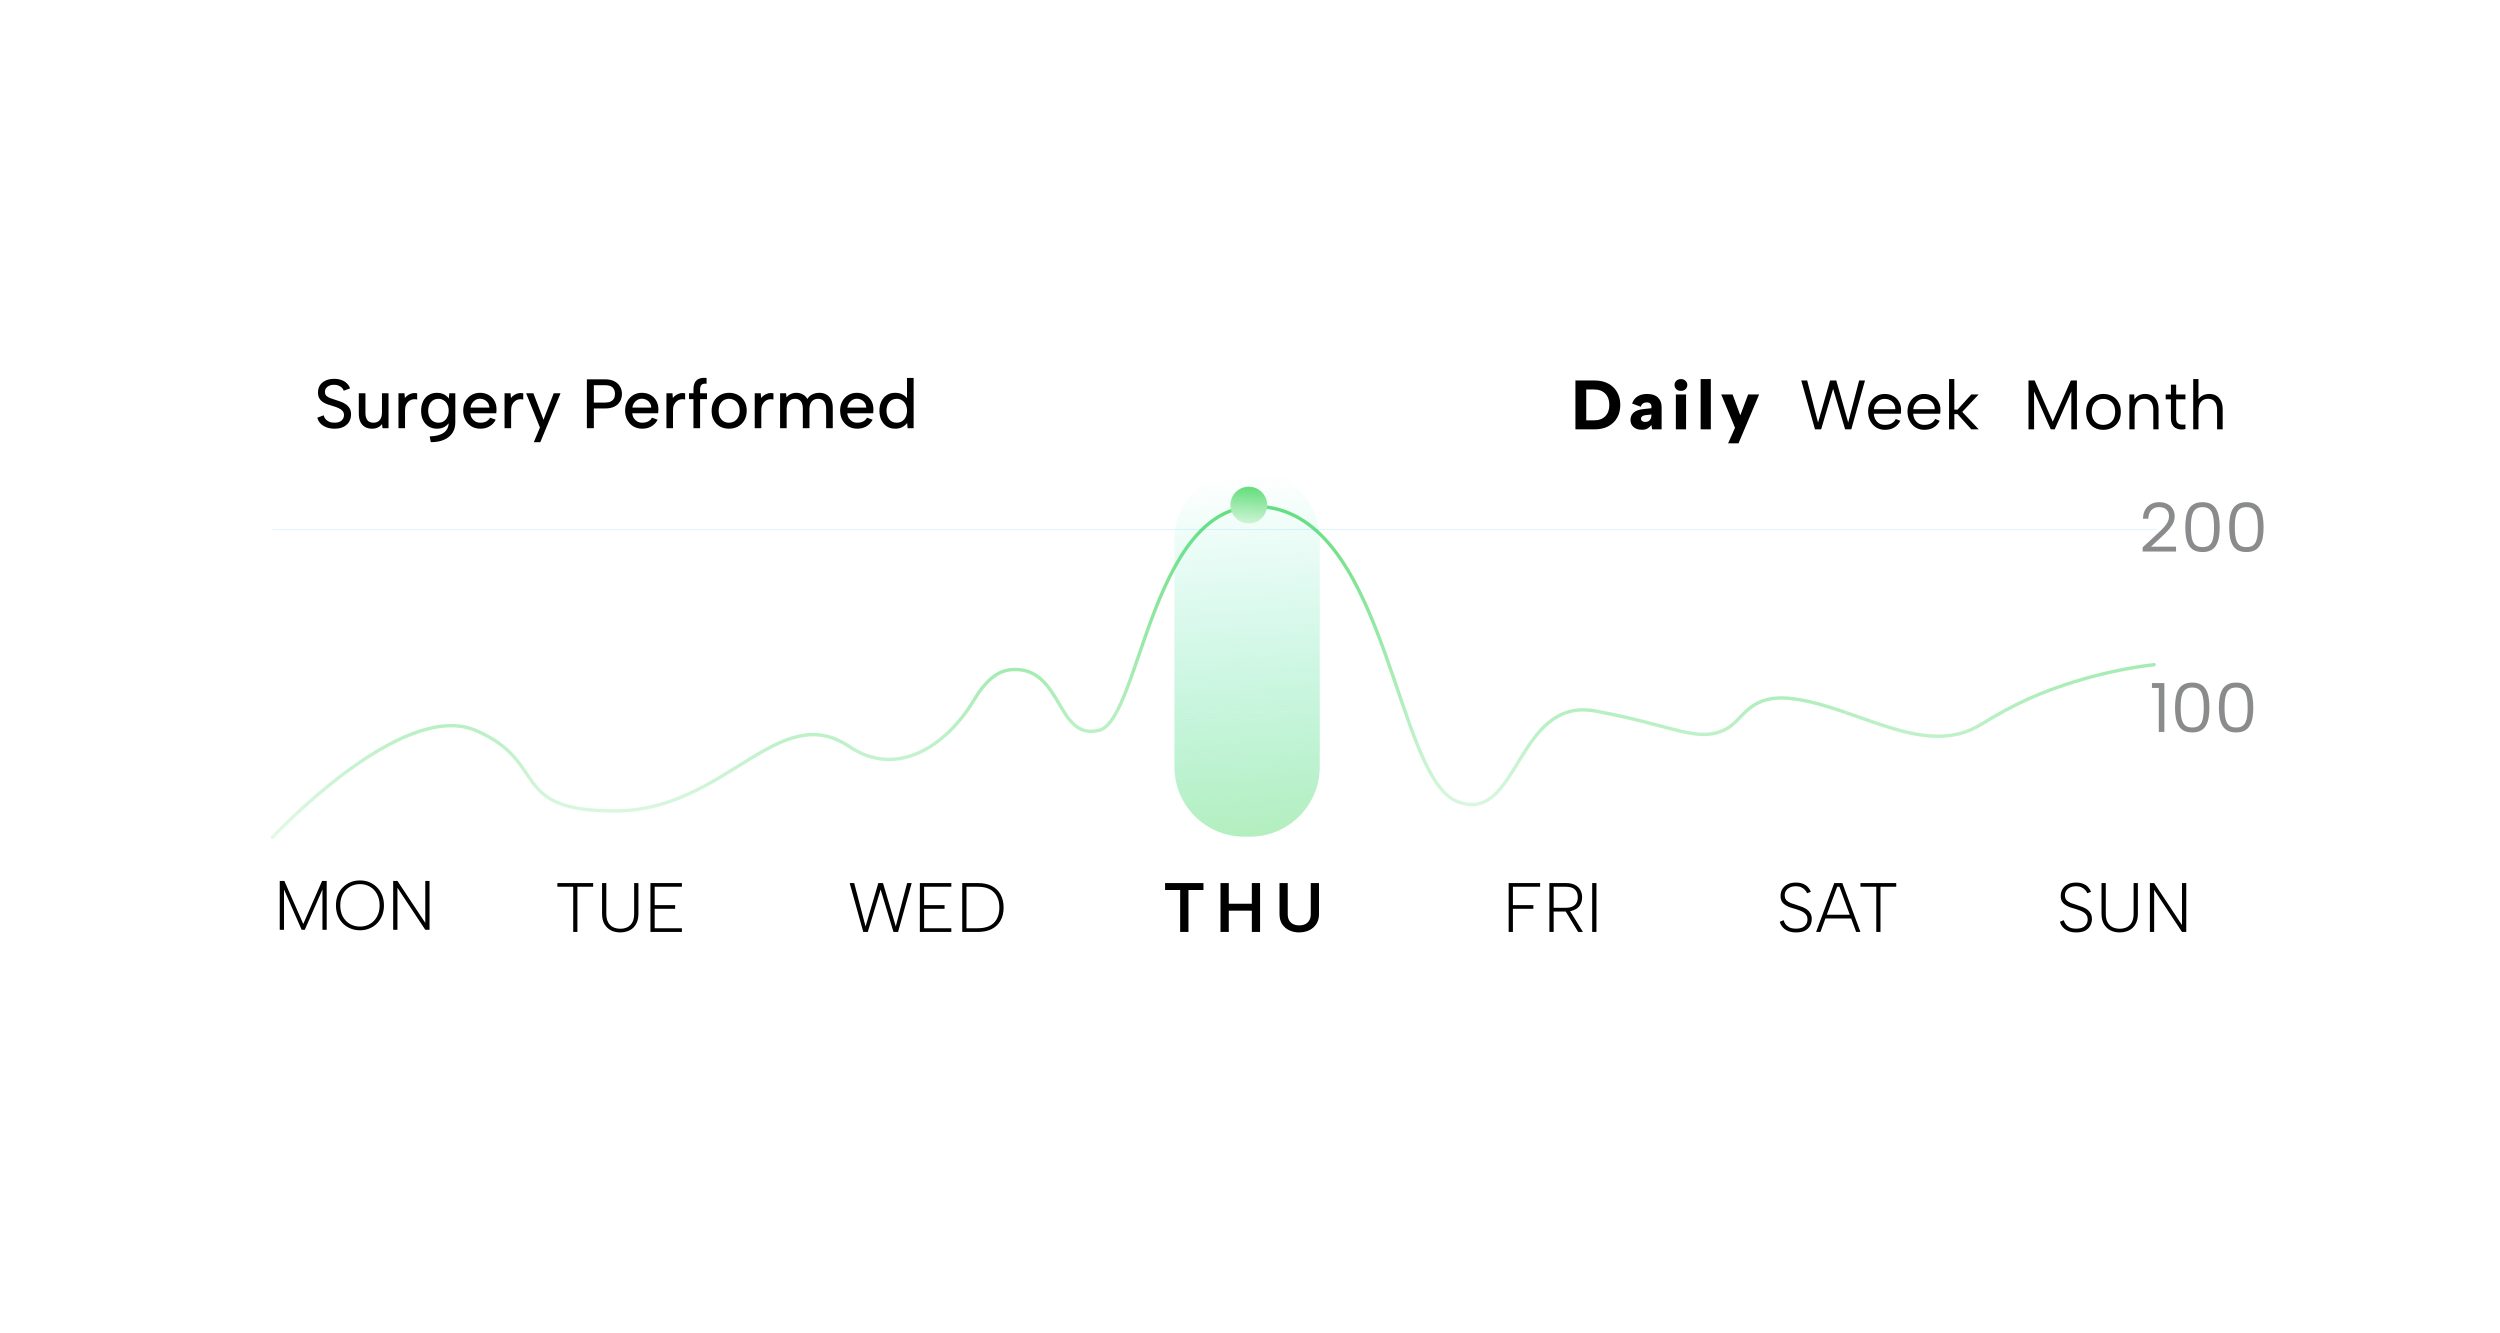 <svg width="2195" height="1170" viewBox="0 0 2195 1170" fill="none" xmlns="http://www.w3.org/2000/svg">
<g filter="url(#filter0_d_2_91)">
<path d="M1980.6 264.989H214.394C180.564 264.989 153.139 292.439 153.139 326.299V802.234C153.139 836.094 180.564 863.544 214.394 863.544H1980.6C2014.43 863.544 2041.86 836.094 2041.86 802.234V326.299C2041.86 292.439 2014.43 264.989 1980.6 264.989Z" fill="white"/>
<g filter="url(#filter1_d_2_91)">
<path d="M284.215 361.626C284.46 362.771 284.95 363.833 285.685 364.814C286.461 365.795 287.502 366.592 288.809 367.205C290.116 367.819 291.729 368.125 293.648 368.125C296.507 368.125 298.61 367.471 299.958 366.163C301.346 364.814 302.04 363.241 302.04 361.442C302.04 359.971 301.612 358.765 300.754 357.825C299.937 356.844 298.794 356.027 297.324 355.373C295.894 354.678 294.24 354.065 292.362 353.533C290.728 353.043 289.115 352.532 287.523 352.001C285.971 351.428 284.562 350.733 283.296 349.916C282.03 349.058 281.03 347.975 280.295 346.667C279.559 345.318 279.192 343.642 279.192 341.639C279.192 339.146 279.784 337 280.968 335.202C282.153 333.403 283.807 332.034 285.93 331.094C288.094 330.113 290.585 329.622 293.403 329.622C295.772 329.622 297.895 329.97 299.774 330.665C301.652 331.319 303.225 332.279 304.491 333.546C305.797 334.772 306.757 336.264 307.37 338.022L301.795 340.045C301.55 339.146 301.04 338.308 300.264 337.531C299.488 336.714 298.508 336.06 297.324 335.569C296.139 335.079 294.812 334.834 293.342 334.834C291.831 334.793 290.463 335.038 289.238 335.569C288.054 336.06 287.094 336.775 286.359 337.715C285.665 338.655 285.318 339.779 285.318 341.087C285.318 342.518 285.726 343.642 286.543 344.459C287.359 345.277 288.442 345.951 289.789 346.483C291.178 347.014 292.689 347.525 294.322 348.015C296.037 348.547 297.712 349.119 299.345 349.732C300.979 350.345 302.449 351.122 303.755 352.062C305.103 353.002 306.185 354.187 307.002 355.618C307.819 357.008 308.227 358.765 308.227 360.891C308.227 363.179 307.696 365.264 306.635 367.144C305.573 369.024 303.96 370.537 301.795 371.681C299.672 372.826 296.997 373.398 293.771 373.398C291.116 373.398 288.727 372.989 286.604 372.172C284.48 371.354 282.724 370.23 281.336 368.799C279.988 367.328 279.09 365.632 278.641 363.711L284.215 361.626ZM341.129 372.969H335.861L335.432 369.351C334.452 370.659 333.207 371.661 331.696 372.355C330.226 373.05 328.572 373.398 326.734 373.398C324.366 373.398 322.303 372.907 320.547 371.926C318.791 370.904 317.423 369.433 316.443 367.512C315.504 365.55 315.034 363.118 315.034 360.216V342.314H320.854V359.48C320.854 362.301 321.425 364.447 322.569 365.918C323.753 367.389 325.529 368.125 327.898 368.125C330.226 368.125 332.043 367.369 333.35 365.857C334.697 364.344 335.371 362.096 335.371 359.113V342.314H341.129V372.969ZM349.861 342.314H355.129L355.496 346.421C356.354 345.359 357.334 344.48 358.437 343.785C359.58 343.049 360.805 342.538 362.112 342.252C363.459 341.966 364.848 341.987 366.277 342.314V347.77C364.93 347.443 363.623 347.402 362.357 347.648C361.091 347.893 359.947 348.424 358.927 349.242C357.946 350.018 357.15 351.06 356.538 352.368C355.925 353.676 355.619 355.25 355.619 357.089V372.969H349.861V342.314ZM394.487 342.314H399.755V367.941C399.755 371.538 398.897 374.624 397.182 377.199C395.467 379.774 392.996 381.756 389.77 383.146C386.585 384.536 382.725 385.231 378.193 385.231L377.274 380.142C382.746 380.019 386.891 378.916 389.709 376.831C392.526 374.787 393.935 371.824 393.935 367.941V367.635L394.609 367.696C393.629 369.249 392.22 370.598 390.382 371.742C388.586 372.846 386.34 373.398 383.644 373.398C380.908 373.398 378.478 372.744 376.355 371.436C374.272 370.128 372.639 368.289 371.454 365.918C370.311 363.547 369.739 360.788 369.739 357.641C369.739 354.494 370.311 351.735 371.454 349.364C372.639 346.994 374.272 345.154 376.355 343.846C378.478 342.538 380.908 341.884 383.644 341.884C385.319 341.884 386.809 342.109 388.116 342.559C389.464 343.008 390.627 343.622 391.608 344.398C392.588 345.134 393.404 345.972 394.058 346.912L394.487 342.314ZM375.926 357.641C375.926 360.788 376.743 363.322 378.376 365.244C380.051 367.165 382.276 368.125 385.053 368.125C386.687 368.125 388.177 367.716 389.525 366.899C390.872 366.041 391.934 364.835 392.71 363.282C393.527 361.688 393.935 359.807 393.935 357.641C393.935 355.434 393.527 353.554 392.71 352.001C391.934 350.447 390.852 349.262 389.464 348.445C388.116 347.586 386.646 347.157 385.053 347.157C382.276 347.157 380.051 348.118 378.376 350.039C376.743 351.96 375.926 354.494 375.926 357.641ZM421.777 373.398C418.837 373.398 416.223 372.723 413.936 371.375C411.69 369.985 409.914 368.084 408.607 365.673C407.341 363.261 406.708 360.502 406.708 357.396C406.708 354.412 407.341 351.755 408.607 349.426C409.873 347.096 411.609 345.256 413.814 343.908C416.06 342.559 418.592 341.884 421.41 341.884C424.268 341.884 426.8 342.518 429.005 343.785C431.21 345.011 432.926 346.748 434.151 348.996C435.376 351.204 435.968 353.758 435.927 356.66C435.927 357.151 435.907 357.662 435.866 358.193C435.825 358.683 435.764 359.235 435.682 359.848H413.018C413.14 361.483 413.589 362.934 414.365 364.201C415.182 365.427 416.203 366.388 417.428 367.083C418.694 367.778 420.123 368.125 421.716 368.125C423.758 368.125 425.534 367.737 427.045 366.96C428.556 366.143 429.618 365.06 430.23 363.711L435.253 365.489C434.028 367.982 432.231 369.924 429.863 371.313C427.535 372.703 424.84 373.398 421.777 373.398ZM429.618 354.882C429.618 353.411 429.25 352.082 428.515 350.897C427.78 349.712 426.78 348.792 425.514 348.138C424.289 347.443 422.9 347.096 421.348 347.096C419.96 347.096 418.673 347.443 417.489 348.138C416.346 348.792 415.366 349.712 414.549 350.897C413.773 352.041 413.283 353.37 413.079 354.882H429.618ZM443.001 342.314H448.269L448.636 346.421C449.494 345.359 450.474 344.48 451.576 343.785C452.72 343.049 453.945 342.538 455.252 342.252C456.599 341.966 457.988 341.987 459.417 342.314V347.77C458.07 347.443 456.763 347.402 455.497 347.648C454.231 347.893 453.087 348.424 452.067 349.242C451.086 350.018 450.29 351.06 449.678 352.368C449.065 353.676 448.759 355.25 448.759 357.089V372.969H443.001V342.314ZM486.142 342.314H492.145L474.381 385.231H468.684L474.075 372.355L461.946 342.314H468.317L477.199 365.55L486.142 342.314ZM531.261 350.468C533.262 350.468 534.895 350.161 536.161 349.548C537.468 348.894 538.428 347.995 539.04 346.851C539.653 345.706 539.959 344.378 539.959 342.865C539.959 340.454 539.265 338.574 537.876 337.225C536.488 335.876 534.283 335.202 531.261 335.202H521.398V350.468H531.261ZM546.085 342.865C546.085 344.419 545.819 345.972 545.288 347.525C544.757 349.037 543.9 350.406 542.715 351.633C541.531 352.859 539.979 353.84 538.06 354.576C536.181 355.27 533.915 355.618 531.261 355.618H521.398V372.969H515.273V330.052H531.261C534.609 330.052 537.366 330.644 539.53 331.83C541.735 332.974 543.369 334.527 544.431 336.489C545.533 338.41 546.085 340.536 546.085 342.865ZM563.91 373.398C560.97 373.398 558.356 372.723 556.069 371.375C553.823 369.985 552.047 368.084 550.74 365.673C549.474 363.261 548.841 360.502 548.841 357.396C548.841 354.412 549.474 351.755 550.74 349.426C552.006 347.096 553.742 345.256 555.947 343.908C558.193 342.559 560.725 341.884 563.542 341.884C566.401 341.884 568.933 342.518 571.138 343.785C573.343 345.011 575.059 346.748 576.284 348.996C577.509 351.204 578.101 353.758 578.06 356.66C578.06 357.151 578.04 357.662 577.999 358.193C577.958 358.683 577.897 359.235 577.815 359.848H555.15C555.273 361.483 555.722 362.934 556.498 364.201C557.315 365.427 558.336 366.388 559.561 367.083C560.827 367.778 562.256 368.125 563.849 368.125C565.891 368.125 567.667 367.737 569.178 366.96C570.689 366.143 571.751 365.06 572.363 363.711L577.386 365.489C576.161 367.982 574.364 369.924 571.996 371.313C569.668 372.703 566.973 373.398 563.91 373.398ZM571.751 354.882C571.751 353.411 571.383 352.082 570.648 350.897C569.913 349.712 568.913 348.792 567.647 348.138C566.421 347.443 565.033 347.096 563.481 347.096C562.093 347.096 560.806 347.443 559.622 348.138C558.479 348.792 557.499 349.712 556.682 350.897C555.906 352.041 555.416 353.37 555.212 354.882H571.751ZM585.135 342.314H590.403L590.771 346.421C591.628 345.359 592.608 344.48 593.711 343.785C594.854 343.049 596.079 342.538 597.386 342.252C598.734 341.966 600.122 341.987 601.552 342.314V347.77C600.204 347.443 598.897 347.402 597.631 347.648C596.365 347.893 595.222 348.424 594.201 349.242C593.221 350.018 592.425 351.06 591.812 352.368C591.199 353.676 590.893 355.25 590.893 357.089V372.969H585.135V342.314ZM608.856 338.88C608.856 336.55 609.244 334.589 610.02 332.994C610.837 331.4 612.083 330.256 613.757 329.561C615.431 328.825 617.636 328.58 620.372 328.825V333.914C618.249 333.71 616.758 334.037 615.901 334.895C615.084 335.753 614.676 337.082 614.676 338.88V342.314H620.74V347.464H614.676V372.969H608.856V347.464H604.936V342.314H608.856V338.88ZM640.005 373.398C637.106 373.398 634.492 372.764 632.164 371.497C629.877 370.189 628.081 368.37 626.774 366.041C625.467 363.67 624.814 360.891 624.814 357.702C624.814 354.473 625.487 351.674 626.835 349.303C628.183 346.932 630.02 345.113 632.348 343.846C634.676 342.538 637.289 341.884 640.189 341.884C643.088 341.884 645.702 342.538 648.029 343.846C650.398 345.113 652.256 346.932 653.604 349.303C654.951 351.633 655.625 354.392 655.625 357.58C655.625 360.809 654.931 363.609 653.543 365.979C652.195 368.35 650.337 370.189 647.968 371.497C645.6 372.764 642.945 373.398 640.005 373.398ZM639.944 368.125C641.577 368.125 643.109 367.757 644.538 367.022C645.967 366.245 647.131 365.08 648.029 363.527C648.969 361.974 649.438 359.991 649.438 357.58C649.438 355.209 648.989 353.268 648.091 351.755C647.233 350.202 646.09 349.058 644.66 348.322C643.231 347.545 641.7 347.157 640.066 347.157C638.474 347.157 636.983 347.545 635.595 348.322C634.247 349.058 633.144 350.202 632.287 351.755C631.429 353.309 631 355.291 631 357.702C631 360.073 631.409 362.035 632.225 363.588C633.083 365.1 634.186 366.245 635.533 367.022C636.881 367.757 638.351 368.125 639.944 368.125ZM662.659 342.314H667.927L668.295 346.421C669.153 345.359 670.133 344.48 671.235 343.785C672.379 343.049 673.604 342.538 674.911 342.252C676.258 341.966 677.647 341.987 679.076 342.314V347.77C677.728 347.443 676.422 347.402 675.156 347.648C673.89 347.893 672.746 348.424 671.725 349.242C670.745 350.018 669.949 351.06 669.336 352.368C668.724 353.676 668.417 355.25 668.417 357.089V372.969H662.659V342.314ZM684.916 342.314H690.184L690.551 345.87C691.531 344.643 692.756 343.683 694.227 342.988C695.697 342.252 697.351 341.884 699.188 341.884C701.271 341.884 703.15 342.354 704.824 343.295C706.539 344.194 707.887 345.543 708.867 347.341C709.888 345.543 711.337 344.194 713.216 343.295C715.094 342.354 717.157 341.884 719.403 341.884C721.73 341.884 723.772 342.395 725.528 343.417C727.325 344.398 728.714 345.87 729.694 347.831C730.674 349.793 731.164 352.246 731.164 355.189V372.969H725.345V355.924C725.345 353.063 724.732 350.897 723.507 349.426C722.282 347.913 720.526 347.157 718.239 347.157C715.911 347.157 714.073 347.934 712.726 349.487C711.378 351.04 710.704 353.309 710.704 356.292V372.969H704.885V355.924C704.885 353.063 704.313 350.897 703.17 349.426C702.027 347.913 700.311 347.157 698.024 347.157C695.697 347.157 693.879 347.934 692.573 349.487C691.307 351.04 690.674 353.309 690.674 356.292V372.969H684.916V342.314ZM752.7 373.398C749.76 373.398 747.147 372.723 744.86 371.375C742.614 369.985 740.837 368.084 739.53 365.673C738.264 363.261 737.631 360.502 737.631 357.396C737.631 354.412 738.264 351.755 739.53 349.426C740.796 347.096 742.532 345.256 744.737 343.908C746.983 342.559 749.515 341.884 752.333 341.884C755.191 341.884 757.723 342.518 759.929 343.785C762.134 345.011 763.849 346.748 765.074 348.996C766.299 351.204 766.891 353.758 766.85 356.66C766.85 357.151 766.83 357.662 766.789 358.193C766.748 358.683 766.687 359.235 766.605 359.848H743.941C744.063 361.483 744.513 362.934 745.288 364.201C746.105 365.427 747.126 366.388 748.351 367.083C749.617 367.778 751.046 368.125 752.639 368.125C754.681 368.125 756.457 367.737 757.968 366.96C759.479 366.143 760.541 365.06 761.154 363.711L766.177 365.489C764.952 367.982 763.155 369.924 760.786 371.313C758.458 372.703 755.763 373.398 752.7 373.398ZM760.541 354.882C760.541 353.411 760.174 352.082 759.439 350.897C758.703 349.712 757.703 348.792 756.437 348.138C755.212 347.443 753.823 347.096 752.272 347.096C750.883 347.096 749.597 347.443 748.412 348.138C747.269 348.792 746.289 349.712 745.472 350.897C744.696 352.041 744.206 353.37 744.002 354.882H760.541ZM797.019 347.525L796.345 347.709V328.825H802.164V372.969H796.896L796.468 368.37C795.447 369.76 794.058 370.945 792.302 371.926C790.587 372.907 788.484 373.398 785.993 373.398C783.216 373.398 780.786 372.744 778.703 371.436C776.662 370.128 775.049 368.289 773.864 365.918C772.721 363.547 772.149 360.788 772.149 357.641C772.149 354.494 772.721 351.735 773.864 349.364C775.049 346.994 776.662 345.154 778.703 343.846C780.786 342.538 783.216 341.884 785.993 341.884C788.647 341.884 790.893 342.436 792.731 343.54C794.61 344.602 796.039 345.931 797.019 347.525ZM778.336 357.641C778.336 360.788 779.153 363.322 780.786 365.244C782.42 367.165 784.604 368.125 787.341 368.125C789.015 368.125 790.526 367.716 791.873 366.899C793.221 366.081 794.303 364.896 795.12 363.343C795.937 361.749 796.345 359.848 796.345 357.641C796.345 355.434 795.937 353.554 795.12 352.001C794.303 350.447 793.221 349.262 791.873 348.445C790.526 347.586 789.015 347.157 787.341 347.157C784.645 347.157 782.46 348.118 780.786 350.039C779.153 351.96 778.336 354.494 778.336 357.641Z" fill="black"/>
</g>
<g filter="url(#filter2_d_2_91)">
<path d="M239.189 732.205C239.189 732.205 352.319 610.51 417.546 638.263C482.774 666.021 445.448 709.704 541.25 708.994C637.054 708.284 683.552 610.51 745.722 652.497C786.753 680.209 830.347 653.294 855.697 610.745C864.298 596.301 875.094 585.735 888.407 584.892C933.252 582.041 927.136 647.515 964.849 638.263C1002.56 629.015 1010.76 425.535 1114.71 442.616C1218.67 459.697 1225.76 680.255 1279.78 700.891C1333.79 721.527 1330.9 608.405 1400.82 621.321C1470.73 634.242 1490.09 649.528 1514.83 637.471C1530.97 629.608 1534.97 605.401 1574.32 610.51C1631.12 617.887 1689.86 663.211 1738.78 633.378C1753.44 624.432 1768.06 616.355 1781.21 610.51C1837.26 585.602 1891.28 580.621 1891.28 580.621" stroke="url(#paint0_linear_2_91)" stroke-width="3" stroke-linecap="round"/>
</g>
<path opacity="0.5" d="M1097.5 408.733H1092.39C1058.56 408.733 1031.14 436.183 1031.14 470.043V669.301C1031.14 703.162 1058.56 730.611 1092.39 730.611H1097.5C1131.33 730.611 1158.75 703.162 1158.75 669.301V470.043C1158.75 436.183 1131.33 408.733 1097.5 408.733Z" fill="url(#paint1_linear_2_91)"/>
<path d="M1400.01 330.052C1404.63 330.052 1408.61 330.952 1411.96 332.75C1415.34 334.508 1417.96 337.021 1419.8 340.291C1421.67 343.52 1422.61 347.28 1422.61 351.572C1422.61 355.864 1421.67 359.624 1419.8 362.853C1417.96 366.041 1415.34 368.535 1411.96 370.333C1408.61 372.091 1404.63 372.969 1400.01 372.969H1383.23V330.052H1400.01ZM1399.52 365.06C1403.77 365.06 1407.08 363.855 1409.44 361.443C1411.81 359.032 1413 355.741 1413 351.572C1413 347.362 1411.81 344.051 1409.44 341.64C1407.08 339.188 1403.77 337.961 1399.52 337.961H1392.72V365.06H1399.52ZM1450.57 372.969L1449.95 369.168C1448.89 370.476 1447.75 371.498 1446.52 372.234C1445.3 372.969 1443.65 373.337 1441.56 373.337C1439.68 373.337 1437.99 373.01 1436.48 372.356C1434.97 371.661 1433.76 370.66 1432.86 369.352C1432.01 368.044 1431.58 366.471 1431.58 364.631C1431.58 362.097 1432.48 359.992 1434.27 358.316C1436.11 356.641 1438.95 355.598 1442.79 355.189L1449.95 354.392V352.369C1449.95 351.674 1449.61 351 1448.91 350.346C1448.26 349.651 1447.22 349.304 1445.79 349.304C1444.52 349.304 1443.42 349.631 1442.48 350.285C1441.58 350.939 1440.97 351.879 1440.64 353.105L1432.99 350.346C1433.89 347.607 1435.46 345.523 1437.7 344.092C1439.99 342.621 1442.81 341.885 1446.16 341.885C1450.32 341.885 1453.49 342.927 1455.65 345.012C1457.82 347.097 1458.9 349.896 1458.9 353.411V372.969H1450.57ZM1449.95 359.91L1444.26 360.585C1443.11 360.748 1442.24 361.116 1441.62 361.688C1441.05 362.22 1440.77 362.894 1440.77 363.712C1440.77 364.488 1441.09 365.142 1441.75 365.673C1442.4 366.205 1443.3 366.471 1444.44 366.471C1445.59 366.471 1446.57 366.246 1447.38 365.796C1448.2 365.306 1448.83 364.631 1449.28 363.773C1449.73 362.874 1449.95 361.77 1449.95 360.462V359.91ZM1471.41 342.314H1480.36V372.969H1471.41V342.314ZM1475.89 339.188C1474.21 339.188 1472.84 338.697 1471.78 337.716C1470.76 336.694 1470.25 335.468 1470.25 334.038C1470.25 332.566 1470.76 331.34 1471.78 330.359C1472.84 329.337 1474.21 328.826 1475.89 328.826C1477.52 328.826 1478.85 329.337 1479.87 330.359C1480.93 331.34 1481.46 332.566 1481.46 334.038C1481.46 335.468 1480.93 336.694 1479.87 337.716C1478.85 338.697 1477.52 339.188 1475.89 339.188ZM1493.16 328.826H1502.1V372.969H1493.16V328.826ZM1534.86 342.314H1544.54L1526.41 385.231H1517.28L1523.34 371.559L1511.22 342.314H1521.2L1528 360.646L1534.86 342.314Z" fill="black"/>
<path d="M1598.95 372.969H1593.56L1581.5 330.052H1586.7L1596.26 367.022L1606.79 330.052H1612.25L1622.72 366.961L1632.34 330.052H1637.48L1625.42 372.969H1620.03L1609.49 337.41L1598.95 372.969ZM1654.97 373.399C1652.11 373.399 1649.56 372.704 1647.31 371.314C1645.11 369.924 1643.37 368.024 1642.1 365.612C1640.84 363.201 1640.2 360.442 1640.2 357.335C1640.2 354.352 1640.84 351.695 1642.1 349.365C1643.37 347.035 1645.11 345.216 1647.31 343.908C1649.52 342.56 1652.03 341.885 1654.84 341.885C1657.62 341.885 1660.09 342.498 1662.26 343.725C1664.46 344.951 1666.18 346.647 1667.4 348.813C1668.63 350.98 1669.2 353.452 1669.12 356.232C1669.12 356.681 1669.1 357.151 1669.06 357.642C1669.02 358.132 1668.97 358.664 1668.93 359.236H1645.23C1645.31 361.157 1645.78 362.853 1646.64 364.325C1647.49 365.796 1648.62 366.961 1650.01 367.819C1651.43 368.637 1653.05 369.046 1654.84 369.046C1657.21 369.046 1659.21 368.596 1660.85 367.697C1662.52 366.798 1663.73 365.51 1664.46 363.834L1668.44 365.428C1667.22 368.003 1665.44 369.986 1663.11 371.375C1660.79 372.724 1658.07 373.399 1654.97 373.399ZM1664.09 355.251C1664.14 353.493 1663.75 351.94 1662.93 350.591C1662.15 349.242 1661.05 348.18 1659.62 347.403C1658.19 346.627 1656.54 346.238 1654.66 346.238C1653.03 346.238 1651.54 346.627 1650.19 347.403C1648.84 348.18 1647.72 349.263 1646.82 350.653C1645.96 352.001 1645.45 353.534 1645.29 355.251H1664.09ZM1689.54 373.399C1686.68 373.399 1684.13 372.704 1681.88 371.314C1679.68 369.924 1677.94 368.024 1676.68 365.612C1675.41 363.201 1674.78 360.442 1674.78 357.335C1674.78 354.352 1675.41 351.695 1676.68 349.365C1677.94 347.035 1679.68 345.216 1681.88 343.908C1684.09 342.56 1686.6 341.885 1689.42 341.885C1692.2 341.885 1694.67 342.498 1696.83 343.725C1699.04 344.951 1700.75 346.647 1701.98 348.813C1703.2 350.98 1703.77 353.452 1703.69 356.232C1703.69 356.681 1703.67 357.151 1703.63 357.642C1703.59 358.132 1703.55 358.664 1703.51 359.236H1679.8C1679.88 361.157 1680.35 362.853 1681.21 364.325C1682.07 365.796 1683.19 366.961 1684.58 367.819C1686.01 368.637 1687.62 369.046 1689.42 369.046C1691.79 369.046 1693.79 368.596 1695.42 367.697C1697.1 366.798 1698.3 365.51 1699.04 363.834L1703.02 365.428C1701.79 368.003 1700.02 369.986 1697.69 371.375C1695.36 372.724 1692.64 373.399 1689.54 373.399ZM1698.67 355.251C1698.71 353.493 1698.32 351.94 1697.5 350.591C1696.73 349.242 1695.63 348.18 1694.2 347.403C1692.77 346.627 1691.11 346.238 1689.23 346.238C1687.6 346.238 1686.11 346.627 1684.76 347.403C1683.42 348.18 1682.29 349.263 1681.39 350.653C1680.54 352.001 1680.03 353.534 1679.86 355.251H1698.67ZM1711.26 328.826H1715.91V355.619H1718.73L1730.8 342.314H1737.29L1722.83 357.642L1737.35 372.969H1730.8L1718.73 359.604H1715.91V372.969H1711.26V328.826Z" fill="black"/>
<path d="M1785.92 372.969H1781.02V330.052H1786.41L1802.33 366.225L1818.2 330.052H1823.53V372.969H1818.63V339.739L1804.05 372.969H1800.56L1785.92 339.739V372.969ZM1846.7 373.399C1843.8 373.399 1841.21 372.765 1838.92 371.498C1836.63 370.231 1834.84 368.432 1833.53 366.103C1832.22 363.732 1831.57 360.932 1831.57 357.703C1831.57 354.433 1832.22 351.613 1833.53 349.242C1834.88 346.872 1836.69 345.053 1838.98 343.786C1841.31 342.519 1843.92 341.885 1846.82 341.885C1849.72 341.885 1852.31 342.519 1854.6 343.786C1856.93 345.053 1858.75 346.872 1860.05 349.242C1861.4 351.572 1862.07 354.352 1862.07 357.581C1862.07 360.85 1861.4 363.671 1860.05 366.041C1858.71 368.412 1856.87 370.231 1854.54 371.498C1852.21 372.765 1849.6 373.399 1846.7 373.399ZM1846.64 369.046C1848.43 369.046 1850.13 368.657 1851.72 367.881C1853.31 367.063 1854.6 365.817 1855.58 364.141C1856.6 362.424 1857.11 360.258 1857.11 357.642C1857.11 354.985 1856.62 352.819 1855.64 351.143C1854.66 349.467 1853.38 348.241 1851.78 347.464C1850.23 346.647 1848.56 346.238 1846.76 346.238C1844.96 346.238 1843.29 346.647 1841.74 347.464C1840.19 348.241 1838.92 349.488 1837.94 351.204C1837 352.88 1836.53 355.026 1836.53 357.642C1836.53 360.299 1837 362.465 1837.94 364.141C1838.88 365.817 1840.1 367.063 1841.61 367.881C1843.17 368.657 1844.84 369.046 1846.64 369.046ZM1869.6 342.314H1873.83L1874.07 346.667C1875.05 345.155 1876.34 343.99 1877.93 343.173C1879.52 342.314 1881.38 341.885 1883.5 341.885C1885.83 341.885 1887.87 342.396 1889.63 343.418C1891.39 344.399 1892.75 345.891 1893.73 347.894C1894.71 349.856 1895.2 352.328 1895.2 355.312V372.969H1890.61V355.864C1890.61 352.676 1889.92 350.264 1888.53 348.629C1887.18 346.954 1885.22 346.116 1882.65 346.116C1879.99 346.116 1877.91 346.994 1876.4 348.752C1874.93 350.509 1874.19 353.105 1874.19 356.538V372.969H1869.6V342.314ZM1906.08 342.314V333.731H1910.67V342.314H1918.82V346.606H1910.67V363.098C1910.67 364.979 1911.06 366.348 1911.83 367.206C1912.65 368.065 1913.67 368.575 1914.9 368.739C1916.16 368.902 1917.47 368.902 1918.82 368.739V372.724C1917.22 373.092 1915.65 373.194 1914.1 373.031C1912.59 372.867 1911.22 372.418 1910 371.682C1908.81 370.905 1907.85 369.822 1907.12 368.432C1906.42 367.043 1906.08 365.265 1906.08 363.098V346.606H1901.48V342.314H1906.08ZM1925.65 328.826H1930.25V346.483C1931.23 345.012 1932.55 343.888 1934.23 343.111C1935.9 342.294 1937.78 341.885 1939.86 341.885C1942.11 341.885 1944.11 342.396 1945.87 343.418C1947.62 344.44 1948.99 345.952 1949.97 347.955C1950.99 349.958 1951.5 352.451 1951.5 355.435V372.969H1946.6V355.987C1946.6 352.798 1945.93 350.366 1944.58 348.691C1943.23 346.974 1941.27 346.116 1938.7 346.116C1936.05 346.116 1933.96 347.015 1932.45 348.813C1930.98 350.612 1930.25 353.228 1930.25 356.661V372.969H1925.65V328.826Z" fill="black"/>
<path d="M249.354 812.358H245.617V769.441H249.66L266.26 807.269L282.799 769.441H286.842V812.358H283.106V776.982L267.608 812.358H264.852L249.354 776.982V812.358ZM316.1 812.787C313.078 812.787 310.281 812.256 307.708 811.193C305.135 810.13 302.889 808.638 300.97 806.717C299.051 804.755 297.56 802.446 296.498 799.789C295.477 797.092 294.967 794.128 294.967 790.899C294.967 787.67 295.477 784.728 296.498 782.071C297.56 779.373 299.051 777.064 300.97 775.143C302.889 773.181 305.135 771.668 307.708 770.606C310.281 769.543 313.078 769.012 316.1 769.012C319.081 769.012 321.838 769.543 324.37 770.606C326.942 771.668 329.168 773.181 331.047 775.143C332.966 777.064 334.457 779.373 335.518 782.071C336.58 784.728 337.111 787.67 337.111 790.899C337.111 794.128 336.58 797.092 335.518 799.789C334.457 802.446 332.966 804.755 331.047 806.717C329.168 808.638 326.942 810.13 324.37 811.193C321.838 812.256 319.081 812.787 316.1 812.787ZM316.1 809.538C319.326 809.538 322.226 808.781 324.799 807.269C327.412 805.757 329.474 803.611 330.985 800.832C332.537 798.052 333.313 794.741 333.313 790.899C333.313 787.057 332.537 783.747 330.985 780.967C329.474 778.147 327.412 776.001 324.799 774.53C322.226 773.017 319.326 772.261 316.1 772.261C312.833 772.261 309.893 773.017 307.279 774.53C304.666 776.001 302.583 778.147 301.031 780.967C299.52 783.747 298.765 787.057 298.765 790.899C298.765 794.741 299.52 798.052 301.031 800.832C302.583 803.611 304.666 805.757 307.279 807.269C309.893 808.781 312.833 809.538 316.1 809.538ZM377.132 769.441V812.358H373.396L348.955 775.449V812.358H345.218V769.441H348.955L373.396 806.288V769.441H377.132Z" fill="black"/>
<path d="M489.373 771.326H520.797V774.576H506.953V814.243H503.278V774.576H489.373V771.326ZM528.612 771.326H532.349V798.303C532.349 801.409 532.9 803.943 534.002 805.905C535.105 807.826 536.575 809.236 538.413 810.135C540.291 810.994 542.374 811.423 544.661 811.423C546.948 811.423 548.99 810.994 550.787 810.135C552.624 809.236 554.074 807.826 555.136 805.905C556.238 803.943 556.79 801.409 556.79 798.303V771.326H560.526V798.241C560.526 801.102 560.097 803.575 559.24 805.66C558.423 807.703 557.28 809.4 555.81 810.749C554.339 812.056 552.645 813.037 550.725 813.691C548.806 814.345 546.764 814.672 544.6 814.672C541.7 814.672 539.046 814.1 536.636 812.956C534.227 811.77 532.287 809.972 530.817 807.56C529.347 805.149 528.612 802.043 528.612 798.241V771.326ZM598.714 774.576H574.824V790.7H592.772V793.95H574.824V810.994H598.714V814.243H571.088V771.326H598.714V774.576Z" fill="black"/>
<path d="M761.925 814.243H757.943L745.998 771.326H749.98L759.964 809.461L771.174 771.326H775.278L786.488 809.4L796.473 771.326H800.454L788.51 814.243H784.467L773.196 776.967L761.925 814.243ZM835.263 774.576H811.373V790.7H829.321V793.95H811.373V810.994H835.263V814.243H807.637V771.326H835.263V774.576ZM858.505 771.326C863.323 771.326 867.407 772.185 870.756 773.901C874.145 775.618 876.718 778.091 878.474 781.32C880.271 784.549 881.169 788.391 881.169 792.846C881.169 797.301 880.271 801.123 878.474 804.311C876.718 807.499 874.145 809.952 870.756 811.668C867.407 813.385 863.323 814.243 858.505 814.243H844.844V771.326H858.505ZM858.505 810.994C864.793 810.994 869.51 809.4 872.655 806.212C875.84 802.983 877.433 798.527 877.433 792.846C877.433 787.165 875.84 782.709 872.655 779.48C869.51 776.211 864.793 774.576 858.505 774.576H848.581V810.994H858.505Z" fill="black"/>
<path d="M1022.95 771.326H1056.64V777.396H1043.47V814.243H1036.18V777.396H1022.95V771.326ZM1071.59 771.326H1078.88V789.474H1099.1V771.326H1106.33V814.243H1099.1V795.544H1078.88V814.243H1071.59V771.326ZM1123.41 771.326H1130.63V798.67C1130.63 800.837 1131.06 802.656 1131.92 804.127C1132.82 805.599 1134.02 806.702 1135.53 807.438C1137.05 808.133 1138.76 808.48 1140.68 808.48C1142.68 808.48 1144.44 808.133 1145.95 807.438C1147.46 806.702 1148.64 805.599 1149.5 804.127C1150.4 802.656 1150.85 800.837 1150.85 798.67V771.326H1158.08V798.487C1158.08 801.225 1157.59 803.616 1156.61 805.66C1155.67 807.663 1154.36 809.338 1152.69 810.687C1151.05 812.036 1149.19 813.037 1147.11 813.691C1145.07 814.345 1142.91 814.672 1140.62 814.672C1137.6 814.672 1134.78 814.08 1132.17 812.894C1129.55 811.709 1127.43 809.931 1125.79 807.56C1124.2 805.149 1123.41 802.124 1123.41 798.487V771.326Z" fill="black"/>
<path d="M1324.61 771.326H1352.23V774.576H1328.34V790.7H1346.29V793.95H1328.34V814.243H1324.61V771.326ZM1385.3 783.833C1385.3 781.013 1384.49 778.765 1382.85 777.089C1381.22 775.414 1378.49 774.576 1374.65 774.576H1364.11V793.03H1374.77C1377.22 793.03 1379.22 792.642 1380.77 791.865C1382.32 791.088 1383.47 790.005 1384.2 788.616C1384.94 787.226 1385.3 785.632 1385.3 783.833ZM1374.65 771.326C1378.04 771.326 1380.77 771.878 1382.85 772.982C1384.98 774.085 1386.55 775.577 1387.57 777.457C1388.59 779.337 1389.1 781.463 1389.1 783.833C1389.1 785.591 1388.82 787.226 1388.25 788.738C1387.67 790.251 1386.8 791.579 1385.61 792.723C1384.43 793.827 1382.94 794.706 1381.14 795.36C1379.34 796.014 1377.22 796.341 1374.77 796.341H1364.11V814.243H1360.37V771.326H1374.65ZM1377.89 794.931L1389.84 814.243H1385.61L1373.85 794.931H1377.89ZM1397.94 771.326H1401.68V814.243H1397.94V771.326Z" fill="black"/>
<path d="M1566.03 803.943C1566.31 805.087 1566.86 806.232 1567.68 807.376C1568.5 808.52 1569.64 809.481 1571.11 810.258C1572.62 810.993 1574.58 811.361 1576.99 811.361C1580.38 811.361 1582.89 810.585 1584.52 809.031C1586.16 807.478 1586.97 805.557 1586.97 803.268C1586.97 801.511 1586.51 800.06 1585.57 798.915C1584.67 797.771 1583.42 796.831 1581.83 796.095C1580.28 795.359 1578.52 794.705 1576.56 794.133C1574.89 793.683 1573.25 793.193 1571.66 792.662C1570.11 792.089 1568.7 791.395 1567.43 790.577C1566.17 789.76 1565.17 788.717 1564.43 787.45C1563.7 786.142 1563.33 784.528 1563.33 782.607C1563.33 780.236 1563.88 778.192 1564.98 776.476C1566.09 774.718 1567.64 773.349 1569.64 772.368C1571.68 771.387 1574.07 770.896 1576.81 770.896C1579.22 770.896 1581.3 771.264 1583.05 772C1584.81 772.695 1586.26 773.676 1587.4 774.943C1588.55 776.169 1589.36 777.538 1589.85 779.051L1586.61 780.277C1586.28 779.337 1585.69 778.397 1584.83 777.457C1584.01 776.476 1582.91 775.679 1581.52 775.066C1580.18 774.412 1578.56 774.085 1576.68 774.085C1574.93 774.085 1573.31 774.412 1571.84 775.066C1570.37 775.679 1569.19 776.598 1568.29 777.825C1567.43 779.01 1567.01 780.44 1567.01 782.116C1567.01 783.915 1567.5 785.345 1568.48 786.408C1569.46 787.43 1570.74 788.268 1572.33 788.922C1573.97 789.535 1575.76 790.127 1577.73 790.7C1579.4 791.231 1581.01 791.803 1582.56 792.416C1584.16 793.029 1585.55 793.786 1586.73 794.685C1587.95 795.584 1588.91 796.708 1589.61 798.057C1590.34 799.365 1590.71 800.979 1590.71 802.9C1590.71 804.985 1590.22 806.926 1589.24 808.725C1588.3 810.523 1586.83 811.974 1584.83 813.078C1582.83 814.141 1580.24 814.672 1577.05 814.672C1574.32 814.672 1571.95 814.263 1569.95 813.446C1567.99 812.587 1566.39 811.463 1565.17 810.074C1563.94 808.643 1563.11 807.049 1562.66 805.291L1566.03 803.943ZM1615.06 774.575H1613.04L1598.34 814.243H1594.54L1610.47 771.326H1617.57L1633.44 814.243H1629.7L1615.06 774.575ZM1601.58 799.16H1626.58V802.41H1601.58V799.16ZM1633.47 771.326H1664.9V774.575H1651.05V814.243H1647.38V774.575H1633.47V771.326Z" fill="black"/>
<path d="M1812.03 803.943C1812.31 805.087 1812.86 806.232 1813.68 807.376C1814.5 808.52 1815.64 809.481 1817.11 810.258C1818.62 810.993 1820.58 811.361 1822.99 811.361C1826.38 811.361 1828.89 810.585 1830.53 809.031C1832.16 807.478 1832.98 805.557 1832.98 803.268C1832.98 801.511 1832.51 800.06 1831.57 798.915C1830.67 797.771 1829.42 796.831 1827.83 796.095C1826.28 795.359 1824.52 794.705 1822.56 794.133C1820.89 793.683 1819.26 793.193 1817.66 792.662C1816.11 792.089 1814.7 791.395 1813.44 790.577C1812.17 789.76 1811.17 788.717 1810.43 787.45C1809.7 786.142 1809.33 784.528 1809.33 782.607C1809.33 780.236 1809.88 778.192 1810.99 776.476C1812.09 774.718 1813.64 773.349 1815.64 772.368C1817.68 771.387 1820.07 770.896 1822.81 770.896C1825.22 770.896 1827.3 771.264 1829.06 772C1830.81 772.695 1832.26 773.676 1833.41 774.943C1834.55 776.169 1835.37 777.538 1835.86 779.051L1832.61 780.277C1832.28 779.337 1831.69 778.397 1830.83 777.457C1830.02 776.476 1828.91 775.679 1827.52 775.066C1826.18 774.412 1824.56 774.085 1822.69 774.085C1820.93 774.085 1819.32 774.412 1817.85 775.066C1816.38 775.679 1815.19 776.598 1814.29 777.825C1813.44 779.01 1813.01 780.44 1813.01 782.116C1813.01 783.915 1813.5 785.345 1814.48 786.408C1815.46 787.43 1816.74 788.268 1818.34 788.922C1819.97 789.535 1821.77 790.127 1823.73 790.7C1825.4 791.231 1827.01 791.803 1828.57 792.416C1830.16 793.029 1831.55 793.786 1832.73 794.685C1833.96 795.584 1834.92 796.708 1835.61 798.057C1836.35 799.365 1836.71 800.979 1836.71 802.9C1836.71 804.985 1836.22 806.926 1835.24 808.725C1834.3 810.523 1832.83 811.974 1830.83 813.078C1828.83 814.141 1826.24 814.672 1823.05 814.672C1820.32 814.672 1817.95 814.263 1815.95 813.446C1813.99 812.587 1812.39 811.463 1811.17 810.074C1809.94 808.643 1809.11 807.049 1808.66 805.291L1812.03 803.943ZM1845.13 771.326H1848.87V798.302C1848.87 801.408 1849.42 803.943 1850.52 805.905C1851.62 807.826 1853.09 809.236 1854.93 810.135C1856.81 810.993 1858.89 811.422 1861.18 811.422C1863.47 811.422 1865.51 810.993 1867.31 810.135C1869.14 809.236 1870.59 807.826 1871.65 805.905C1872.76 803.943 1873.31 801.408 1873.31 798.302V771.326H1877.05V798.241C1877.05 801.102 1876.62 803.575 1875.76 805.659C1874.94 807.703 1873.8 809.399 1872.33 810.748C1870.86 812.056 1869.16 813.037 1867.24 813.691C1865.32 814.345 1863.28 814.672 1861.12 814.672C1858.22 814.672 1855.56 814.1 1853.16 812.955C1850.75 811.77 1848.81 809.971 1847.34 807.56C1845.87 805.148 1845.13 802.042 1845.13 798.241V771.326ZM1919.53 771.326V814.243H1915.79L1891.35 777.334V814.243H1887.61V771.326H1891.35L1915.79 808.173V771.326H1919.53Z" fill="black"/>
<g filter="url(#filter3_d_2_91)">
<path d="M1096.43 456.611C1105.34 456.611 1112.56 449.382 1112.56 440.463C1112.56 431.545 1105.34 424.315 1096.43 424.315C1087.52 424.315 1080.29 431.545 1080.29 440.463C1080.29 449.382 1087.52 456.611 1096.43 456.611Z" fill="url(#paint2_linear_2_91)"/>
</g>
<path d="M239.189 621.121H1893.43" stroke="white" stroke-opacity="0.2" stroke-width="0.5" stroke-dasharray="10 10"/>
<path d="M239.189 460.663H1893.43" stroke="#01A1F5" stroke-width="0.1"/>
<path d="M1881.24 476.583L1894.28 464.505C1896.82 462.175 1898.82 460.172 1900.29 458.496C1901.76 456.82 1902.8 455.267 1903.41 453.837C1904.06 452.406 1904.39 450.914 1904.39 449.361C1904.39 446.949 1903.68 445.008 1902.25 443.537C1900.82 442.024 1898.63 441.268 1895.69 441.268C1893.69 441.268 1892 441.697 1890.61 442.556C1889.22 443.414 1888.16 444.599 1887.42 446.112C1886.69 447.624 1886.3 449.402 1886.26 451.446H1881.54C1881.62 448.257 1882.28 445.601 1883.5 443.475C1884.77 441.309 1886.46 439.674 1888.59 438.57C1890.71 437.467 1893.08 436.915 1895.69 436.915C1898.55 436.915 1901 437.446 1903.04 438.509C1905.09 439.531 1906.64 440.982 1907.7 442.862C1908.8 444.701 1909.35 446.868 1909.35 449.361C1909.35 451.2 1909.01 452.978 1908.31 454.695C1907.62 456.412 1906.43 458.271 1904.76 460.274C1903.13 462.236 1900.88 464.545 1898.02 467.202L1888.59 475.97H1910.58V480.261H1881.24V476.583ZM1918.7 458.803C1918.7 455.655 1918.92 452.753 1919.37 450.097C1919.82 447.399 1920.6 445.069 1921.7 443.107C1922.8 441.145 1924.33 439.633 1926.3 438.57C1928.3 437.467 1930.81 436.915 1933.83 436.915C1936.85 436.915 1939.34 437.467 1941.3 438.57C1943.26 439.633 1944.79 441.145 1945.9 443.107C1947 445.069 1947.78 447.399 1948.22 450.097C1948.67 452.753 1948.9 455.655 1948.9 458.803C1948.9 461.991 1948.67 464.934 1948.22 467.631C1947.78 470.288 1947 472.598 1945.9 474.559C1944.79 476.521 1943.26 478.034 1941.3 479.096C1939.34 480.159 1936.85 480.69 1933.83 480.69C1930.81 480.69 1928.3 480.159 1926.3 479.096C1924.33 478.034 1922.8 476.521 1921.7 474.559C1920.6 472.598 1919.82 470.288 1919.37 467.631C1918.92 464.934 1918.7 461.991 1918.7 458.803ZM1943.94 458.803C1943.94 456.391 1943.81 454.143 1943.57 452.059C1943.37 449.933 1942.94 448.073 1942.28 446.479C1941.63 444.844 1940.63 443.577 1939.28 442.678C1937.93 441.738 1936.12 441.268 1933.83 441.268C1931.58 441.268 1929.77 441.738 1928.38 442.678C1927.03 443.577 1926.01 444.844 1925.32 446.479C1924.66 448.073 1924.21 449.933 1923.97 452.059C1923.76 454.143 1923.66 456.391 1923.66 458.803C1923.66 461.296 1923.76 463.605 1923.97 465.731C1924.21 467.856 1924.66 469.716 1925.32 471.31C1926.01 472.904 1927.03 474.151 1928.38 475.05C1929.77 475.908 1931.58 476.337 1933.83 476.337C1936.12 476.337 1937.93 475.908 1939.28 475.05C1940.63 474.151 1941.63 472.904 1942.28 471.31C1942.94 469.716 1943.37 467.856 1943.57 465.731C1943.81 463.605 1943.94 461.296 1943.94 458.803ZM1957.22 458.803C1957.22 455.655 1957.45 452.753 1957.9 450.097C1958.35 447.399 1959.12 445.069 1960.23 443.107C1961.33 441.145 1962.86 439.633 1964.82 438.57C1966.82 437.467 1969.33 436.915 1972.35 436.915C1975.38 436.915 1977.87 437.467 1979.83 438.57C1981.79 439.633 1983.32 441.145 1984.42 443.107C1985.52 445.069 1986.3 447.399 1986.75 450.097C1987.2 452.753 1987.42 455.655 1987.42 458.803C1987.42 461.991 1987.2 464.934 1986.75 467.631C1986.3 470.288 1985.52 472.598 1984.42 474.559C1983.32 476.521 1981.79 478.034 1979.83 479.096C1977.87 480.159 1975.38 480.69 1972.35 480.69C1969.33 480.69 1966.82 480.159 1964.82 479.096C1962.86 478.034 1961.33 476.521 1960.23 474.559C1959.12 472.598 1958.35 470.288 1957.9 467.631C1957.45 464.934 1957.22 461.991 1957.22 458.803ZM1982.46 458.803C1982.46 456.391 1982.34 454.143 1982.09 452.059C1981.89 449.933 1981.46 448.073 1980.81 446.479C1980.15 444.844 1979.15 443.577 1977.81 442.678C1976.46 441.738 1974.64 441.268 1972.35 441.268C1970.11 441.268 1968.29 441.738 1966.9 442.678C1965.56 443.577 1964.53 444.844 1963.84 446.479C1963.19 448.073 1962.74 449.933 1962.49 452.059C1962.29 454.143 1962.19 456.391 1962.19 458.803C1962.19 461.296 1962.29 463.605 1962.49 465.731C1962.74 467.856 1963.19 469.716 1963.84 471.31C1964.53 472.904 1965.56 474.151 1966.9 475.05C1968.29 475.908 1970.11 476.337 1972.35 476.337C1974.64 476.337 1976.46 475.908 1977.81 475.05C1979.15 474.151 1980.15 472.904 1980.81 471.31C1981.46 469.716 1981.89 467.856 1982.09 465.731C1982.34 463.605 1982.46 461.296 1982.46 458.803Z" fill="#8A8B8C"/>
<path d="M1895.41 600.021H1889.41V595.729H1900.31V638.646H1895.41V600.021ZM1909.67 617.188C1909.67 614.04 1909.89 611.138 1910.34 608.481C1910.79 605.784 1911.56 603.454 1912.67 601.492C1913.77 599.53 1915.3 598.018 1917.26 596.955C1919.26 595.852 1921.77 595.3 1924.8 595.3C1927.82 595.3 1930.31 595.852 1932.27 596.955C1934.23 598.018 1935.76 599.53 1936.86 601.492C1937.97 603.454 1938.74 605.784 1939.19 608.481C1939.64 611.138 1939.86 614.04 1939.86 617.188C1939.86 620.376 1939.64 623.319 1939.19 626.016C1938.74 628.673 1937.97 630.982 1936.86 632.944C1935.76 634.906 1934.23 636.418 1932.27 637.481C1930.31 638.544 1927.82 639.075 1924.8 639.075C1921.77 639.075 1919.26 638.544 1917.26 637.481C1915.3 636.418 1913.77 634.906 1912.67 632.944C1911.56 630.982 1910.79 628.673 1910.34 626.016C1909.89 623.319 1909.67 620.376 1909.67 617.188ZM1934.9 617.188C1934.9 614.776 1934.78 612.528 1934.54 610.443C1934.33 608.318 1933.9 606.458 1933.25 604.864C1932.6 603.229 1931.59 601.962 1930.25 601.063C1928.9 600.123 1927.08 599.653 1924.8 599.653C1922.55 599.653 1920.73 600.123 1919.34 601.063C1918 601.962 1916.98 603.229 1916.28 604.864C1915.63 606.458 1915.18 608.318 1914.93 610.443C1914.73 612.528 1914.63 614.776 1914.63 617.188C1914.63 619.681 1914.73 621.99 1914.93 624.116C1915.18 626.241 1915.63 628.101 1916.28 629.695C1916.98 631.289 1918 632.535 1919.34 633.435C1920.73 634.293 1922.55 634.722 1924.8 634.722C1927.08 634.722 1928.9 634.293 1930.25 633.435C1931.59 632.535 1932.6 631.289 1933.25 629.695C1933.9 628.101 1934.33 626.241 1934.54 624.116C1934.78 621.99 1934.9 619.681 1934.9 617.188ZM1948.19 617.188C1948.19 614.04 1948.41 611.138 1948.86 608.481C1949.31 605.784 1950.09 603.454 1951.19 601.492C1952.29 599.53 1953.83 598.018 1955.79 596.955C1957.79 595.852 1960.3 595.3 1963.32 595.3C1966.34 595.3 1968.83 595.852 1970.79 596.955C1972.75 598.018 1974.29 599.53 1975.39 601.492C1976.49 603.454 1977.27 605.784 1977.72 608.481C1978.16 611.138 1978.39 614.04 1978.39 617.188C1978.39 620.376 1978.16 623.319 1977.72 626.016C1977.27 628.673 1976.49 630.982 1975.39 632.944C1974.29 634.906 1972.75 636.418 1970.79 637.481C1968.83 638.544 1966.34 639.075 1963.32 639.075C1960.3 639.075 1957.79 638.544 1955.79 637.481C1953.83 636.418 1952.29 634.906 1951.19 632.944C1950.09 630.982 1949.31 628.673 1948.86 626.016C1948.41 623.319 1948.19 620.376 1948.19 617.188ZM1973.43 617.188C1973.43 614.776 1973.31 612.528 1973.06 610.443C1972.86 608.318 1972.43 606.458 1971.77 604.864C1971.12 603.229 1970.12 601.962 1968.77 601.063C1967.42 600.123 1965.61 599.653 1963.32 599.653C1961.07 599.653 1959.26 600.123 1957.87 601.063C1956.52 601.962 1955.5 603.229 1954.81 604.864C1954.15 606.458 1953.7 608.318 1953.46 610.443C1953.25 612.528 1953.15 614.776 1953.15 617.188C1953.15 619.681 1953.25 621.99 1953.46 624.116C1953.7 626.241 1954.15 628.101 1954.81 629.695C1955.5 631.289 1956.52 632.535 1957.87 633.435C1959.26 634.293 1961.07 634.722 1963.32 634.722C1965.61 634.722 1967.42 634.293 1968.77 633.435C1970.12 632.535 1971.12 631.289 1971.77 629.695C1972.43 628.101 1972.86 626.241 1973.06 624.116C1973.31 621.99 1973.43 619.681 1973.43 617.188Z" fill="#8A8B8C"/>
</g>
<defs>
<filter id="filter0_d_2_91" x="98.139" y="213.989" width="1998.72" height="708.555" filterUnits="userSpaceOnUse" color-interpolation-filters="sRGB">
<feFlood flood-opacity="0" result="BackgroundImageFix"/>
<feColorMatrix in="SourceAlpha" type="matrix" values="0 0 0 0 0 0 0 0 0 0 0 0 0 0 0 0 0 0 127 0" result="hardAlpha"/>
<feOffset dy="4"/>
<feGaussianBlur stdDeviation="27.5"/>
<feComposite in2="hardAlpha" operator="out"/>
<feColorMatrix type="matrix" values="0 0 0 0 0 0 0 0 0 0 0 0 0 0 0 0 0 0 0.11 0"/>
<feBlend mode="normal" in2="BackgroundImageFix" result="effect1_dropShadow_2_91"/>
<feBlend mode="normal" in="SourceGraphic" in2="effect1_dropShadow_2_91" result="shape"/>
</filter>
<filter id="filter1_d_2_91" x="245.641" y="294.733" width="589.523" height="122.497" filterUnits="userSpaceOnUse" color-interpolation-filters="sRGB">
<feFlood flood-opacity="0" result="BackgroundImageFix"/>
<feColorMatrix in="SourceAlpha" type="matrix" values="0 0 0 0 0 0 0 0 0 0 0 0 0 0 0 0 0 0 127 0" result="hardAlpha"/>
<feOffset dy="-1"/>
<feGaussianBlur stdDeviation="16.5"/>
<feComposite in2="hardAlpha" operator="out"/>
<feColorMatrix type="matrix" values="0 0 0 0 0.1 0 0 0 0 0.745 0 0 0 0 1 0 0 0 0.5 0"/>
<feBlend mode="normal" in2="BackgroundImageFix" result="effect1_dropShadow_2_91"/>
<feBlend mode="normal" in="SourceGraphic" in2="effect1_dropShadow_2_91" result="shape"/>
</filter>
<filter id="filter2_d_2_91" x="204.689" y="406.099" width="1721.09" height="359.606" filterUnits="userSpaceOnUse" color-interpolation-filters="sRGB">
<feFlood flood-opacity="0" result="BackgroundImageFix"/>
<feColorMatrix in="SourceAlpha" type="matrix" values="0 0 0 0 0 0 0 0 0 0 0 0 0 0 0 0 0 0 127 0" result="hardAlpha"/>
<feOffset dy="-1"/>
<feGaussianBlur stdDeviation="16.5"/>
<feComposite in2="hardAlpha" operator="out"/>
<feColorMatrix type="matrix" values="0 0 0 0 0.1 0 0 0 0 0.745 0 0 0 0 1 0 0 0 0.5 0"/>
<feBlend mode="normal" in2="BackgroundImageFix" result="effect1_dropShadow_2_91"/>
<feBlend mode="normal" in="SourceGraphic" in2="effect1_dropShadow_2_91" result="shape"/>
</filter>
<filter id="filter3_d_2_91" x="1047.29" y="390.315" width="98.268" height="98.296" filterUnits="userSpaceOnUse" color-interpolation-filters="sRGB">
<feFlood flood-opacity="0" result="BackgroundImageFix"/>
<feColorMatrix in="SourceAlpha" type="matrix" values="0 0 0 0 0 0 0 0 0 0 0 0 0 0 0 0 0 0 127 0" result="hardAlpha"/>
<feOffset dy="-1"/>
<feGaussianBlur stdDeviation="16.5"/>
<feComposite in2="hardAlpha" operator="out"/>
<feColorMatrix type="matrix" values="0 0 0 0 0.1 0 0 0 0 0.745 0 0 0 0 1 0 0 0 0.5 0"/>
<feBlend mode="normal" in2="BackgroundImageFix" result="effect1_dropShadow_2_91"/>
<feBlend mode="normal" in="SourceGraphic" in2="effect1_dropShadow_2_91" result="shape"/>
</filter>
<linearGradient id="paint0_linear_2_91" x1="1125.88" y1="444.691" x2="1127.86" y2="791.998" gradientUnits="userSpaceOnUse">
<stop stop-color="#67DE7F"/>
<stop offset="1" stop-color="white"/>
</linearGradient>
<linearGradient id="paint1_linear_2_91" x1="1099.63" y1="412.158" x2="1122.52" y2="728.616" gradientUnits="userSpaceOnUse">
<stop stop-color="#26E2B3" stop-opacity="0"/>
<stop offset="1" stop-color="#67DE7F"/>
</linearGradient>
<linearGradient id="paint2_linear_2_91" x1="1101.28" y1="425.932" x2="1097.91" y2="471.363" gradientUnits="userSpaceOnUse">
<stop stop-color="#67DE7F"/>
<stop offset="1" stop-color="white"/>
</linearGradient>
</defs>
</svg>
